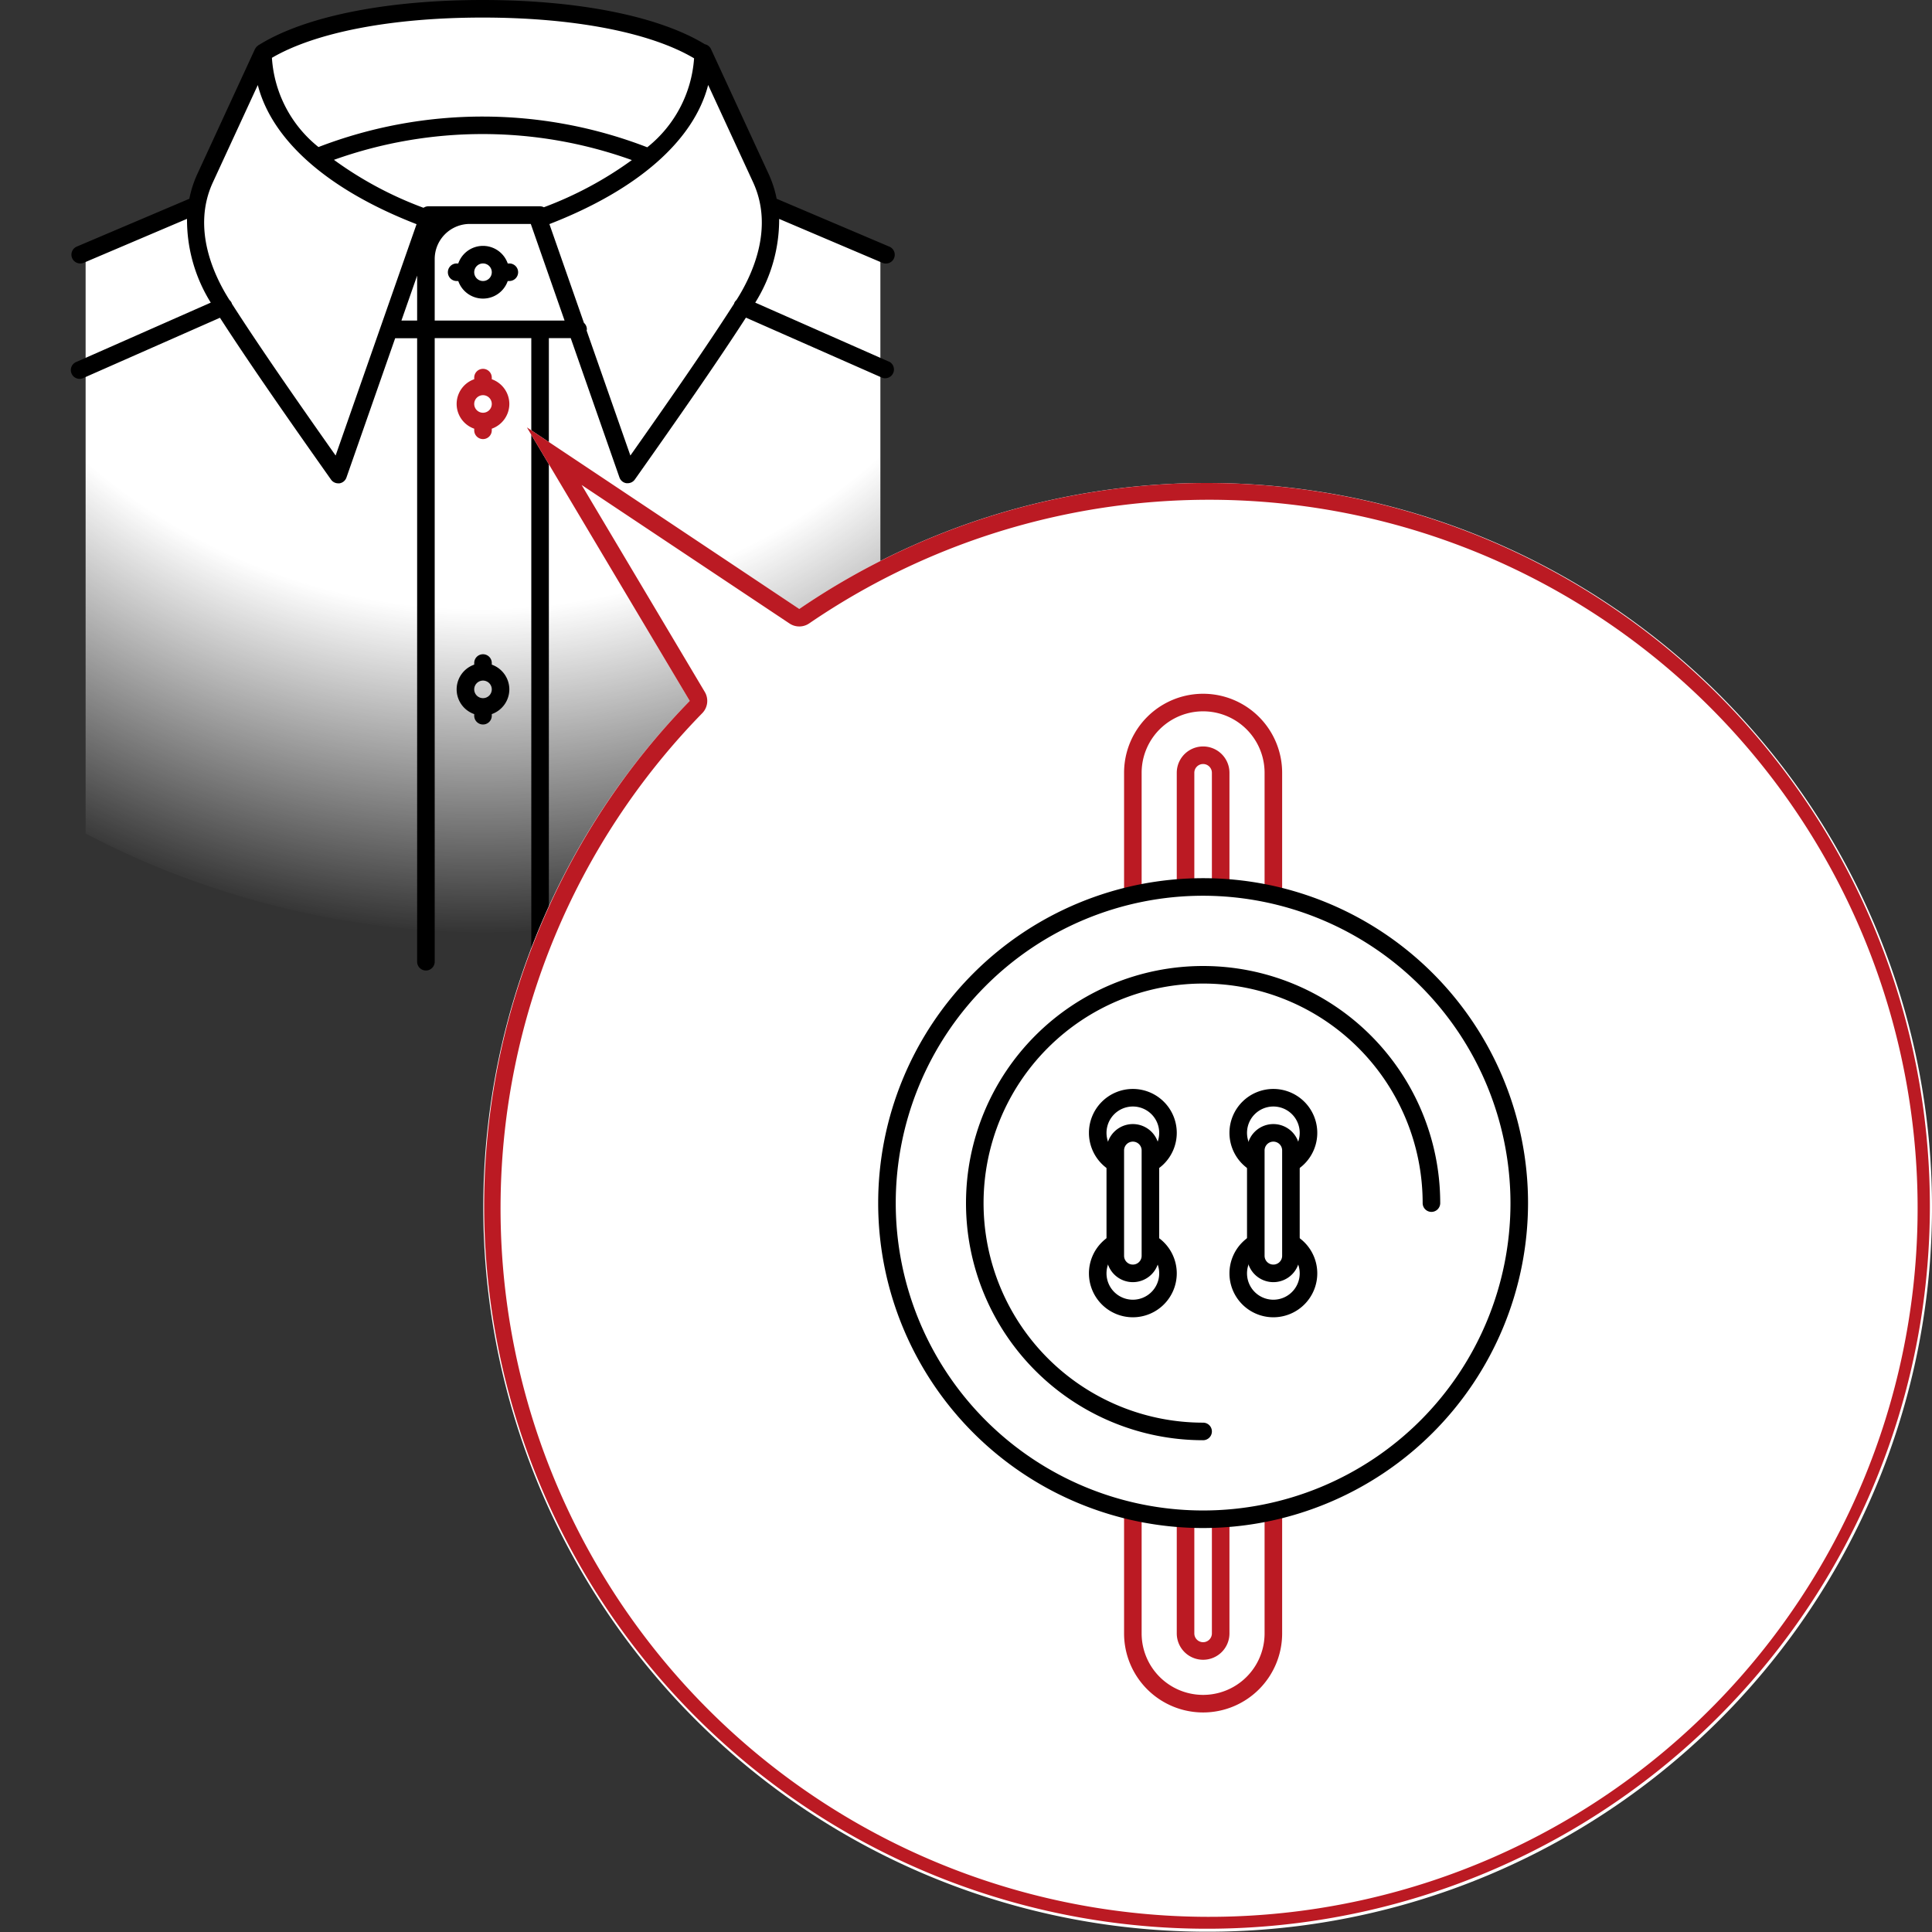 <svg xmlns="http://www.w3.org/2000/svg" xmlns:xlink="http://www.w3.org/1999/xlink" width="110" height="110" viewBox="0 0 110 110"><rect x="0" y="0" width="110" height="110" fill="#333333" stroke="none"/><defs><style>.cls-1{fill:url(#Безымянный_градиент_312);}.cls-2{fill:#bb1a23;}.cls-3{fill:#fff;}</style><radialGradient id="Безымянный_градиент_312" cx="27.333" cy="0.542" r="52.662" gradientUnits="userSpaceOnUse"><stop offset="0.648" stop-color="#fff"/><stop offset="1" stop-color="#fff" stop-opacity="0"/></radialGradient></defs><title>Нити - Цвет первой петли на планке</title><g id="Нити"><g id="Цвет_первой_петли_на_планке" data-name="Цвет первой петли на планке"><g id="Цвет-42" data-name="Цвет"><path class="cls-1" d="M27.5,53.084a49.4,49.4,0,0,0,22.625-5.625V14.271l-6.25-2.625-.5-1.437L40,2.959A27.92,27.92,0,0,0,27.5.334c-4.812,0-9.437.978-12.5,2.625l-3.375,7.25-.5,1.438-6.25,2.625V47.459A49.4,49.4,0,0,0,27.5,53.084Z"/></g><g id="Контур-42" data-name="Контур"><path d="M29,15h-.092a1.491,1.491,0,0,0-2.816,0H26a.5.5,0,0,0,0,1h.092a1.491,1.491,0,0,0,2.816,0H29a.5.5,0,0,0,0-1Zm-1.5,1a.5.5,0,1,1,.5-.5A.5.5,0,0,1,27.5,16Z"/><path class="cls-2" d="M29,23a1.5,1.5,0,0,0-1-1.408V21.5a.5.5,0,0,0-1,0v.092a1.491,1.491,0,0,0,0,2.816V24.5a.5.5,0,0,0,1,0v-.092A1.5,1.5,0,0,0,29,23Zm-1.5.5A.5.5,0,1,1,28,23,.5.5,0,0,1,27.5,23.5Z"/><path d="M29,39.25a1.5,1.5,0,0,0-1-1.408V37.75a.5.5,0,0,0-1,0v.092a1.491,1.491,0,0,0,0,2.816v.092a.5.5,0,0,0,1,0v-.092A1.5,1.5,0,0,0,29,39.25Zm-1.5.5a.5.5,0,1,1,.5-.5A.5.5,0,0,1,27.5,39.75Z"/><path d="M50.636,20.6,43,17.23a8.912,8.912,0,0,0,1.362-4.766l5.877,2.5a.493.493,0,0,0,.2.04.5.5,0,0,0,.2-.96L44.22,11.317a6.328,6.328,0,0,0-.433-1.361L40.479,2.79a.491.491,0,0,0-.349-.272C37.508.919,32.911,0,27.475,0,22,0,17.371.93,14.758,2.55l-.01.005c-.012.008-.028.014-.04.021s-.018.019-.029.027a.475.475,0,0,0-.131.143.46.46,0,0,0-.029.042L11.213,9.956a6.328,6.328,0,0,0-.433,1.361L4.371,14.04a.5.5,0,0,0,.2.96.493.493,0,0,0,.2-.04l5.877-2.5A8.912,8.912,0,0,0,12,17.23L4.364,20.6a.5.5,0,1,0,.4.914l7.759-3.422c1.715,2.658,4.043,5.986,6.325,9.216a.5.5,0,0,0,.408.211.552.552,0,0,0,.069,0,.5.5,0,0,0,.4-.33l2.774-7.932H23.75v35.5a.5.5,0,0,0,1,0V19.25h5.5v35.5a.5.5,0,0,0,1,0V19.25h1.244l2.774,7.932a.5.5,0,0,0,.4.33.552.552,0,0,0,.069,0,.5.5,0,0,0,.408-.211c2.282-3.23,4.61-6.558,6.325-9.216l7.759,3.422a.5.5,0,0,0,.4-.914ZM39.518,3.32a7.1,7.1,0,0,1-2.666,5.066,26.01,26.01,0,0,0-18.719-.014,7.072,7.072,0,0,1-2.651-5.08C17.974,1.837,22.308,1,27.475,1,32.674,1,37.034,1.847,39.518,3.32ZM30.966,11.8a.49.49,0,0,0-.216-.054H24.375a.486.486,0,0,0-.262.085,21.036,21.036,0,0,1-5.1-2.73,25.124,25.124,0,0,1,16.962.013A20.982,20.982,0,0,1,30.966,11.8ZM19.109,25.936c-2.168-3.074-4.329-6.18-5.91-8.648,0-.012,0-.025-.008-.037a.5.5,0,0,0-.125-.17c-.876-1.375-2.161-4.072-.945-6.7l2.557-5.539c.812,3.153,3.99,5.963,9.039,7.922ZM23.75,15.693V18.25h-.894Zm1,2.557v-3.5a2,2,0,0,1,2-2h3.471l1.923,5.5Zm11.141,7.686L33.4,18.821a.488.488,0,0,0,.014-.071.494.494,0,0,0-.167-.368l-1.966-5.623c5.049-1.959,8.228-4.769,9.039-7.922l2.557,5.539c1.216,2.633-.07,5.33-.946,6.705a.5.5,0,0,0-.125.169c-.005.012,0,.025-.008.037C40.219,19.756,38.059,22.861,35.891,25.936Z"/></g><g id="Выноска-10" data-name="Выноска"><path class="cls-3" d="M68.75,27.5a41.053,41.053,0,0,0-23.242,7.172L30,24.333l9.271,15.575A41.242,41.242,0,1,0,68.75,27.5Z"/><path class="cls-2" d="M33.115,27.612,44.953,35.5a1,1,0,0,0,1.119-.006,40.341,40.341,0,1,1-6.087,5.11A1,1,0,0,0,40.13,39.4L33.115,27.612M30,24.333l9.271,15.575a41.157,41.157,0,1,0,6.237-5.236L30,24.333Z"/><path class="cls-2" d="M68.5,97.5A4.5,4.5,0,0,1,64,93V86.375a.5.5,0,0,1,1,0V93a3.5,3.5,0,0,0,7,0V86.375a.5.5,0,0,1,1,0V93A4.5,4.5,0,0,1,68.5,97.5Z"/><path class="cls-2" d="M72.5,51.25a.5.5,0,0,1-.5-.5V44a3.5,3.5,0,0,0-7,0v6.626a.5.5,0,0,1-1,0V44a4.5,4.5,0,0,1,9,0v6.75A.5.5,0,0,1,72.5,51.25Z"/><path class="cls-2" d="M69.5,50.75a.5.5,0,0,1-.5-.5V44a.5.5,0,0,0-1,0v6.25a.5.5,0,0,1-1,0V44a1.5,1.5,0,0,1,3,0v6.25A.5.5,0,0,1,69.5,50.75Z"/><path class="cls-2" d="M68.5,94.5A1.5,1.5,0,0,1,67,93V86.625a.5.5,0,0,1,1,0V93a.5.5,0,0,0,1,0V86.625a.5.5,0,0,1,1,0V93A1.5,1.5,0,0,1,68.5,94.5Z"/><path d="M68.5,87A18.5,18.5,0,1,1,87,68.5,18.521,18.521,0,0,1,68.5,87Zm0-36A17.5,17.5,0,1,0,86,68.5,17.52,17.52,0,0,0,68.5,51Z"/><path d="M68.5,82A13.5,13.5,0,1,1,82,68.5a.5.5,0,0,1-1,0A12.5,12.5,0,1,0,68.5,81a.5.5,0,0,1,0,1Z"/><path d="M64.5,67A2.5,2.5,0,1,1,67,64.5,2.5,2.5,0,0,1,64.5,67Zm0-4A1.5,1.5,0,1,0,66,64.5,1.5,1.5,0,0,0,64.5,63Z"/><path d="M72.5,67A2.5,2.5,0,1,1,75,64.5,2.5,2.5,0,0,1,72.5,67Zm0-4A1.5,1.5,0,1,0,74,64.5,1.5,1.5,0,0,0,72.5,63Z"/><path d="M64.5,75A2.5,2.5,0,1,1,67,72.5,2.5,2.5,0,0,1,64.5,75Zm0-4A1.5,1.5,0,1,0,66,72.5,1.5,1.5,0,0,0,64.5,71Z"/><path d="M72.5,75A2.5,2.5,0,1,1,75,72.5,2.5,2.5,0,0,1,72.5,75Zm0-4A1.5,1.5,0,1,0,74,72.5,1.5,1.5,0,0,0,72.5,71Z"/><path class="cls-3" d="M64.5,72.5a1,1,0,0,1-1-1v-6a1,1,0,0,1,2,0v6A1,1,0,0,1,64.5,72.5Z"/><path d="M64.5,73A1.5,1.5,0,0,1,63,71.5v-6a1.5,1.5,0,0,1,3,0v6A1.5,1.5,0,0,1,64.5,73Zm0-8a.5.5,0,0,0-.5.5v6a.5.5,0,0,0,1,0v-6A.5.5,0,0,0,64.5,65Z"/><path class="cls-3" d="M72.5,72.5a1,1,0,0,1-1-1v-6a1,1,0,0,1,2,0v6A1,1,0,0,1,72.5,72.5Z"/><path d="M72.5,73A1.5,1.5,0,0,1,71,71.5v-6a1.5,1.5,0,0,1,3,0v6A1.5,1.5,0,0,1,72.5,73Zm0-8a.5.5,0,0,0-.5.5v6a.5.5,0,0,0,1,0v-6A.5.5,0,0,0,72.5,65Z"/></g></g></g></svg>